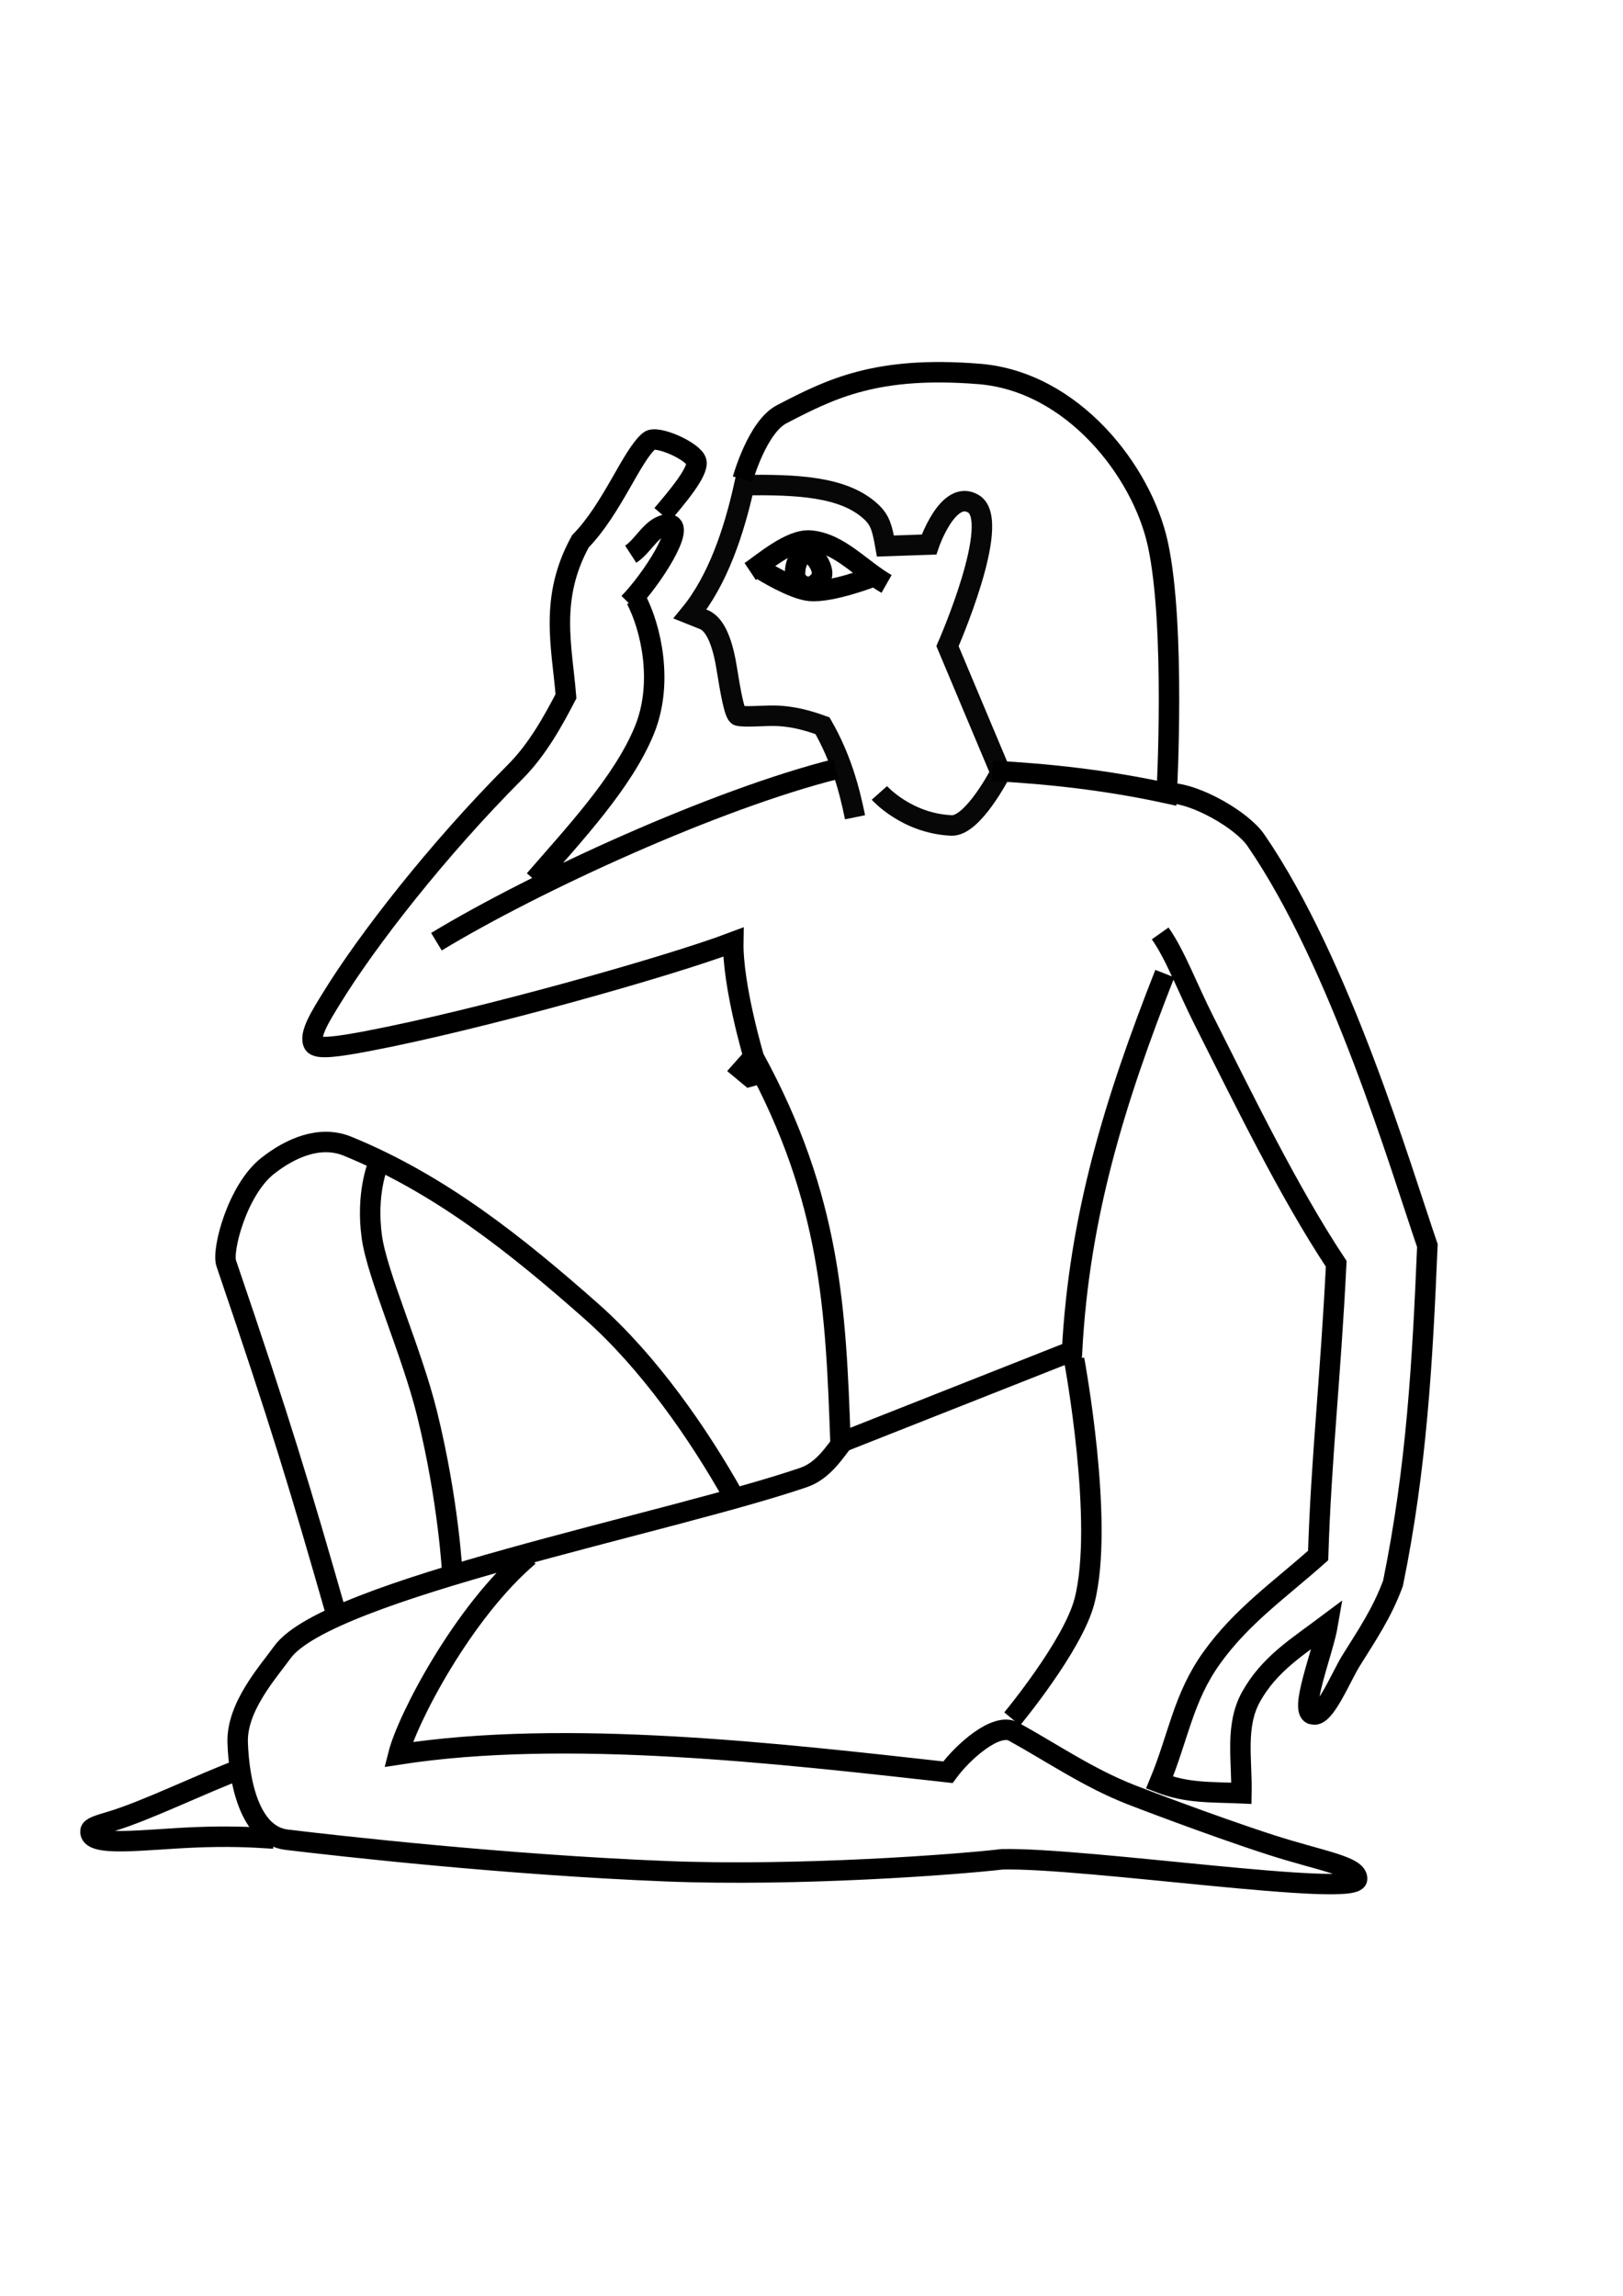 <?xml version="1.0" encoding="UTF-8" standalone="no"?>
<svg
   xmlns:dc="http://purl.org/dc/elements/1.1/"
   xmlns:cc="http://creativecommons.org/ns#"
   xmlns:rdf="http://www.w3.org/1999/02/22-rdf-syntax-ns#"
   xmlns:svg="http://www.w3.org/2000/svg"
   xmlns="http://www.w3.org/2000/svg"
   xmlns:sodipodi="http://sodipodi.sourceforge.net/DTD/sodipodi-0.dtd"
   xmlns:inkscape="http://www.inkscape.org/namespaces/inkscape"
   sodipodi:docname="A2.svg"
   inkscape:version="1.0 (4035a4f, 2020-05-01)"
   id="svg8"
   version="1.1"
   viewBox="0 0 210 297"
   height="297mm"
   width="210mm">
  <title
     id="title854">A2</title>
  <defs
     id="defs2" />
  <sodipodi:namedview
     inkscape:snap-global="false"
     inkscape:snap-others="false"
     inkscape:snap-nodes="false"
     inkscape:window-maximized="0"
     inkscape:window-y="23"
     inkscape:window-x="1306"
     inkscape:window-height="1107"
     inkscape:window-width="1894"
     showgrid="false"
     inkscape:document-rotation="0"
     inkscape:current-layer="layer1"
     inkscape:document-units="mm"
     inkscape:cy="367.69683"
     inkscape:cx="284.20719"
     inkscape:zoom="0.54732907"
     inkscape:pageshadow="2"
     inkscape:pageopacity="0.0"
     borderopacity="1.0"
     bordercolor="#666666"
     pagecolor="#ffffff"
     id="base" />
  <g
     style="display:inline"
     id="layer1"
     inkscape:groupmode="layer"
     inkscape:label="Calque 1">
    <path
       sodipodi:nodetypes="csccsccscccscscc"
       transform="scale(0.265)"
       d="m 429.373,387.083 c 0,0 13.235,14.902 35.196,15.888 10.518,0.472 24.003,-25.829 24.003,-25.829 l -25.943,-61.715 c 0,0 26.85,-61.017 12.684,-69.487 -12.451,-7.444 -21.71,19.888 -21.71,19.888 l -21.284,0.733 c -1.59,-8.995 -2.643,-12.632 -6.891,-16.629 -13.479,-12.682 -36.999,-13.362 -62.003,-13.13 -4.958,22.435 -12.885,46.357 -26.511,62.972 l 6.972,2.786 c 6.147,2.712 9.302,13.357 10.95,23.735 1.823,11.477 3.815,22.502 5.627,23.069 4.092,0.904 13.744,-0.276 19.818,0.11 7.03,0.447 13.171,1.875 21.318,4.811 9.09,15.863 13.151,31.269 15.885,44.686"
       style="display:inline;fill:none;stroke:#000000;stroke-width:10;stroke-linecap:butt;stroke-linejoin:miter;stroke-miterlimit:4;stroke-dasharray:none;stroke-opacity:0.971"
       id="path77" />
    <path
       sodipodi:nodetypes="cssscc"
       id="path928"
       d="m 96.102,61.99 c 0,0 1.862,-6.742 5.039,-8.397 6.406,-3.338 12.321,-6.278 25.545,-5.217 12.085,0.97 21.074,12.565 23.131,22.012 2.313,10.623 1.145,32.224 1.145,32.224 -7.708,-1.675 -15.205,-2.508 -22.591,-2.895"
       style="fill:none;stroke:#000000;stroke-width:2.646;stroke-linecap:butt;stroke-linejoin:miter;stroke-miterlimit:4;stroke-dasharray:none;stroke-opacity:1" />
    <path
       sodipodi:nodetypes="cccsc"
       id="path930"
       d="m 108.184,99.483 c -15.552,3.911 -38.767,14.51 -51.715,22.341 m 12.703,-7.985 c 4.91,-5.696 11.477,-12.615 14.235,-19.452 2.462,-6.102 0.813,-13.203 -1.097,-16.853"
       style="fill:none;stroke:#000000;stroke-width:2.646;stroke-linecap:butt;stroke-linejoin:miter;stroke-miterlimit:4;stroke-dasharray:none;stroke-opacity:1" />
    <path
       sodipodi:nodetypes="cccscsscsssssc"
       id="path934"
       d="m 68.441,201.285 c -8.545,7.233 -15.747,21.124 -16.895,25.687 21.721,-3.376 49.478,-0.103 71.105,2.295 1.935,-2.64 6.253,-6.486 8.488,-5.255 5.03,2.771 9.631,5.972 15.234,8.17 0,0 10.023,3.882 18.052,6.477 6.444,2.083 11.26,2.735 11.17,4.423 -0.13,2.452 -35.048,-2.795 -45.936,-2.553 -5.647,0.67 -26.306,2.241 -43.63,1.539 -20.826,-0.844 -42.172,-3.262 -48.93,-4.071 -4.867,-0.583 -6.182,-7.668 -6.344,-12.567 -0.152,-4.579 3.863,-9.041 5.784,-11.689 5.889,-8.117 49.849,-16.606 67.442,-22.606 2.628,-0.896 4.141,-3.508 5.179,-4.74"
       style="fill:none;stroke:#000000;stroke-width:2.646;stroke-linecap:butt;stroke-linejoin:miter;stroke-miterlimit:4;stroke-dasharray:none;stroke-opacity:1" />
    <path
       sodipodi:nodetypes="cssc"
       id="path936"
       d="m 48.896,150.7 c 0,0 -1.563,3.733 -0.782,9.331 0.695,4.977 5.139,14.759 7.133,22.814 2.823,11.408 3.285,20.813 3.285,20.813"
       style="fill:none;stroke:#000000;stroke-width:2.646;stroke-linecap:butt;stroke-linejoin:miter;stroke-miterlimit:4;stroke-dasharray:none;stroke-opacity:1" />
    <path
       sodipodi:nodetypes="cssssc"
       id="path938"
       d="m 94.906,193.548 c -4.507,-8.043 -10.966,-17.349 -18.361,-23.888 -9.714,-8.589 -19.571,-16.468 -31.573,-21.377 -3.575,-1.462 -7.391,0.214 -10.362,2.561 -3.874,3.061 -5.926,10.859 -5.337,12.586 7.038,20.648 9.555,29.03 14.292,45.573"
       style="fill:none;stroke:#000000;stroke-width:2.646;stroke-linecap:butt;stroke-linejoin:miter;stroke-miterlimit:4;stroke-dasharray:none;stroke-opacity:1" />
    <path
       sodipodi:nodetypes="csssc"
       id="path940"
       d="m 31.22,228.828 c -5.311,1.984 -12.262,5.429 -16.911,6.817 -1.483,0.443 -2.54,0.743 -2.6,1.201 -0.283,2.177 6.865,1.115 13.555,0.843 4.203,-0.171 7.034,-0.05 10.162,0.156"
       style="fill:none;stroke:#000000;stroke-width:2.646;stroke-linecap:butt;stroke-linejoin:miter;stroke-miterlimit:4;stroke-dasharray:none;stroke-opacity:1" />
    <path
       sodipodi:nodetypes="csc"
       id="path942"
       d="m 97.072,73.937 c 1.604,-1.069 5.182,-4.212 7.751,-4.009 3.779,0.298 6.593,3.742 9.889,5.613"
       style="fill:none;stroke:#000000;stroke-width:2.646;stroke-linecap:butt;stroke-linejoin:miter;stroke-miterlimit:4;stroke-dasharray:none;stroke-opacity:1" />
    <path
       sodipodi:nodetypes="csc"
       id="path944"
       d="m 98.622,73.766 c 0,0 3.923,2.463 6.147,2.673 2.819,0.266 8.285,-1.871 8.285,-1.871"
       style="fill:none;stroke:#000000;stroke-width:2.646;stroke-linecap:butt;stroke-linejoin:miter;stroke-miterlimit:4;stroke-dasharray:none;stroke-opacity:1" />
    <path
       sodipodi:nodetypes="sssss"
       id="path946"
       d="m 104.235,71.628 c -1.064,0.164 -1.47,1.872 -1.336,2.94 0.095,0.76 1.113,1.453 1.871,1.336 0.812,-0.125 1.706,-1.056 1.604,-1.871 -0.133,-1.065 -1.078,-2.569 -2.138,-2.405 z"
       style="fill:none;stroke:#000000;stroke-width:2.646;stroke-linecap:butt;stroke-linejoin:miter;stroke-miterlimit:4;stroke-dasharray:none;stroke-opacity:1" />
    <path
       id="path948"
       d="m 138.98,175.863 c 0,0 3.958,21.172 1.336,31.271 -1.497,5.768 -9.354,15.234 -9.354,15.234"
       style="fill:none;stroke:#000000;stroke-width:2.646;stroke-linecap:butt;stroke-linejoin:miter;stroke-miterlimit:4;stroke-dasharray:none;stroke-opacity:1"
       sodipodi:nodetypes="csc" />
    <path
       sodipodi:nodetypes="csccsccsccsccsccccscssssccssc"
       id="path950"
       d="m 151.497,102.612 c 3.252,0.107 9.172,3.422 11.008,6.093 10.946,15.918 18.79,42.566 22.184,52.433 -0.636,15.088 -1.392,28.724 -4.448,43.691 -1.439,3.888 -3.363,6.686 -5.407,9.969 -1.349,2.167 -3.425,7.358 -4.895,6.984 -2.038,-0.023 1.247,-8.031 1.871,-11.684 -3.92,2.94 -7.565,5.141 -9.945,9.425 -2.077,3.739 -1.146,8.19 -1.235,12.466 -4.098,-0.178 -6.986,0.007 -10.601,-1.381 2.461,-5.914 3.042,-10.965 6.777,-16.168 3.862,-5.381 8.804,-8.81 13.75,-13.214 0.376,-12.336 1.598,-22.857 2.337,-37.733 -6.238,-9.407 -12.098,-21.55 -17.092,-31.426 -2.147,-4.246 -3.739,-8.566 -5.686,-11.315 m 0.605,5.202 c -6.513,16.525 -11.078,31.376 -12.007,48.84 l -29.959,11.836 c -0.608,-17.055 -1.179,-31.464 -11.2,-49.788 0,0 -2.775,-9.307 -2.673,-14.967 -8.514,3.224 -33.154,10.119 -47.301,12.801 -3.762,0.713 -6.538,1.123 -6.986,0.371 -0.692,-1.164 0.985,-3.758 2.328,-5.946 4.514,-7.355 13.617,-19.105 23.76,-29.274 2.891,-2.898 4.959,-6.693 6.55,-9.758 -0.525,-6.452 -2.191,-12.676 1.871,-20.045 4.136,-4.237 6.639,-11.128 8.918,-12.997 0.959,-0.786 5.745,1.359 6.077,2.678 0.319,1.27 -2.428,4.545 -4.42,6.877"
       style="fill:none;stroke:#000000;stroke-width:2.646;stroke-linecap:butt;stroke-linejoin:miter;stroke-miterlimit:4;stroke-dasharray:none;stroke-opacity:1" />
    <path
       sodipodi:nodetypes="cccc"
       id="path956"
       d="m 97.354,136.877 -1.369,1.54 1.027,0.855 1.882,-0.513"
       style="font-variation-settings:normal;opacity:1;vector-effect:none;fill:none;fill-opacity:1;stroke:#000000;stroke-width:2.646;stroke-linecap:butt;stroke-linejoin:miter;stroke-miterlimit:4;stroke-dasharray:none;stroke-dashoffset:0;stroke-opacity:1;stop-color:#000000;stop-opacity:1" />
    <path
       sodipodi:nodetypes="csc"
       id="path972"
       d="m 81.353,78.021 c 2.962,-2.991 7.568,-10.2 5.127,-10.169 -2.038,0.026 -3.162,2.735 -4.871,3.845"
       style="font-variation-settings:normal;opacity:1;vector-effect:none;fill:none;fill-opacity:1;stroke:#000000;stroke-width:2.646;stroke-linecap:butt;stroke-linejoin:miter;stroke-miterlimit:4;stroke-dasharray:none;stroke-dashoffset:0;stroke-opacity:1;stop-color:#000000;stop-opacity:1" />
  </g>
</svg>
